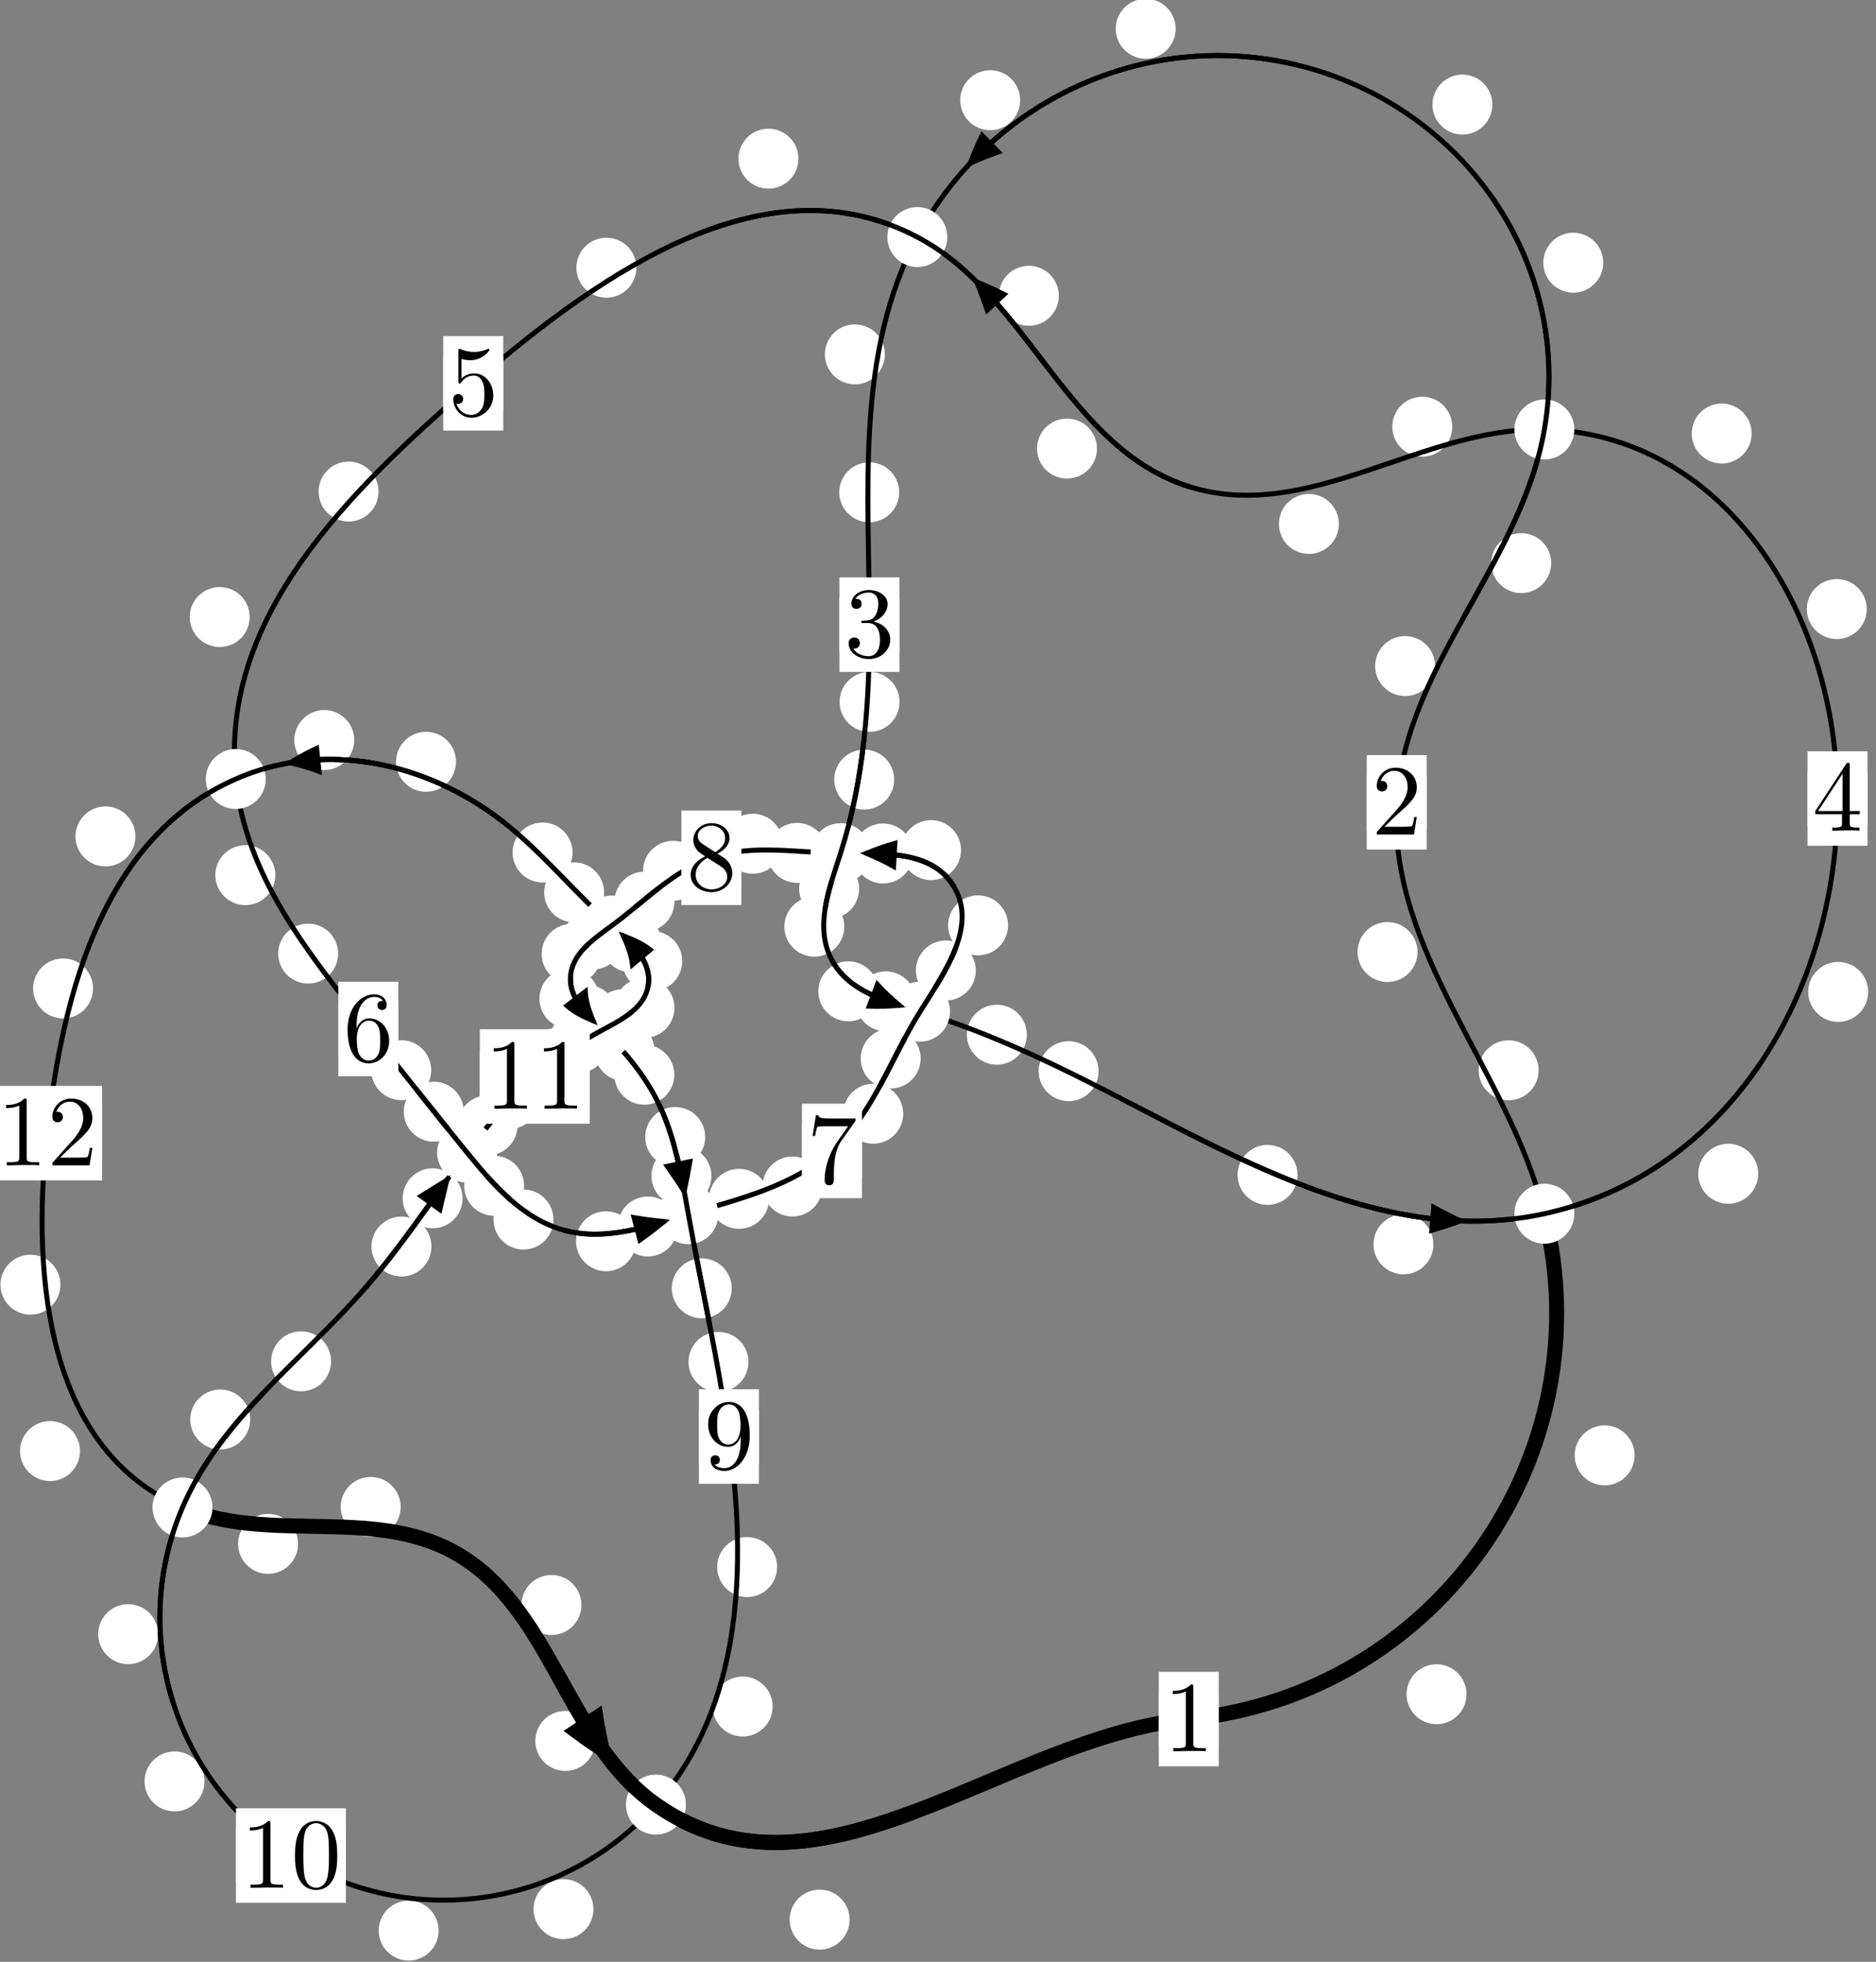 <?xml version="1.0"?>
<!-- Created by MetaPost 1.999 on 2021.07.05:2355 -->
<svg version="1.1" xmlns="http://www.w3.org/2000/svg" xmlns:xlink="http://www.w3.org/1999/xlink" width="187.068" height="195.577" viewBox="0 0 187.068 195.577">
<rect x="0" y="0" width="187.068" height="195.577" fill="#808080" stroke="none"/>
<!-- Original BoundingBox: -154.780823 -74.456787 32.286911 121.120346 -->
  <defs>
    <g transform="scale(0.01,0.01)" id="GLYPHcmr10_48">
      <path style="fill-rule: evenodd;" d="M460 -320C460 -400,455 -480,420 -554C374 -650,292 -666,250 -666C190 -666,117 -640,76 -547C44 -478,39 -400,39 -320C39 -245,43 -155,84 -79C127 2,200 22,249 22C303 22,379 1,423 -94C455 -163,460 -241,460 -320M249 -0C210 -0,151 -25,133 -121C122 -181,122 -273,122 -332C122 -396,122 -462,130 -516C149 -635,224 -644,249 -644C282 -644,348 -626,367 -527C377 -471,377 -395,377 -332C377 -257,377 -189,366 -125C351 -30,294 -0,249 -0"></path>
    </g>
    <g transform="scale(0.01,0.01)" id="GLYPHcmr10_49">
      <path style="fill-rule: evenodd;" d="M294 -640C294 -664,294 -666,271 -666C209 -602,121 -602,89 -602L89 -571C109 -571,168 -571,220 -597L220 -79C220 -43,217 -31,127 -31L95 -31L95 -0L257 -0L130 -3L217 -3L257 -3L297 -3L384 -3L419 -0L419 -31L387 -31C297 -31,294 -42,294 -79"></path>
    </g>
    <g transform="scale(0.01,0.01)" id="GLYPHcmr10_50">
      <path style="fill-rule: evenodd;" d="M127 -77L233 -180C389 -318,449 -372,449 -472C449 -586,359 -666,237 -666C124 -666,50 -574,50 -485C50 -429,100 -429,103 -429C120 -429,155 -441,155 -482C155 -508,137 -534,102 -534C94 -534,92 -534,89 -533C112 -598,166 -635,224 -635C315 -635,358 -554,358 -472C358 -392,308 -313,253 -251L61 -37C50 -26,50 -24,50 -0L421 -0L449 -174L424 -174C419 -144,412 -100,402 -85C395 -77,329 -77,307 -77"></path>
    </g>
    <g transform="scale(0.01,0.01)" id="GLYPHcmr10_51">
      <path style="fill-rule: evenodd;" d="M290 -352C372 -379,430 -449,430 -528C430 -610,342 -666,246 -666C145 -666,69 -606,69 -530C69 -497,91 -478,120 -478C151 -478,171 -500,171 -529C171 -579,124 -579,109 -579C140 -628,206 -641,242 -641C283 -641,338 -619,338 -529C338 -517,336 -459,310 -415C280 -367,246 -364,221 -363C213 -362,189 -360,182 -360C174 -359,167 -358,167 -348C167 -337,174 -337,191 -337L235 -337C317 -337,354 -269,354 -171C354 -35,285 -6,241 -6C198 -6,123 -23,88 -82C123 -77,154 -99,154 -137C154 -173,127 -193,98 -193C74 -193,42 -179,42 -135C42 -44,135 22,244 22C366 22,457 -69,457 -171C457 -253,394 -331,290 -352"></path>
    </g>
    <g transform="scale(0.01,0.01)" id="GLYPHcmr10_52">
      <path style="fill-rule: evenodd;" d="M294 -165L294 -78C294 -42,292 -31,218 -31L197 -31L197 -0L332 -0L238 -3L290 -3L332 -3L374 -3L427 -3L468 -0L468 -31L447 -31C373 -31,371 -42,371 -78L371 -165L471 -165L471 -196L371 -196L371 -651C371 -671,371 -677,355 -677C346 -677,343 -677,335 -665L28 -196L28 -165M300 -196L56 -196L300 -569"></path>
    </g>
    <g transform="scale(0.01,0.01)" id="GLYPHcmr10_53">
      <path style="fill-rule: evenodd;" d="M449 -201C449 -320,367 -420,259 -420C211 -420,168 -404,132 -369L132 -564C152 -558,185 -551,217 -551C340 -551,410 -642,410 -655C410 -661,407 -666,400 -666C399 -666,397 -666,392 -663C372 -654,323 -634,256 -634C216 -634,170 -641,123 -662C115 -665,113 -665,111 -665C101 -665,101 -657,101 -641L101 -345C101 -327,101 -319,115 -319C122 -319,124 -322,128 -328C139 -344,176 -398,257 -398C309 -398,334 -352,342 -334C358 -297,360 -258,360 -208C360 -173,360 -113,336 -71C312 -32,275 -6,229 -6C156 -6,99 -59,82 -118C85 -117,88 -116,99 -116C132 -116,149 -141,149 -165C149 -189,132 -214,99 -214C85 -214,50 -207,50 -161C50 -75,119 22,231 22C347 22,449 -74,449 -201"></path>
    </g>
    <g transform="scale(0.01,0.01)" id="GLYPHcmr10_54">
      <path style="fill-rule: evenodd;" d="M132 -328L132 -352C132 -605,256 -641,307 -641C331 -641,373 -635,395 -601C380 -601,340 -601,340 -556C340 -525,364 -510,386 -510C402 -510,432 -519,432 -558C432 -618,388 -666,305 -666C177 -666,42 -537,42 -316C42 -49,158 22,251 22C362 22,457 -72,457 -204C457 -331,368 -427,257 -427C189 -427,152 -376,132 -328M251 -6C188 -6,158 -66,152 -81C134 -128,134 -208,134 -226C134 -304,166 -404,256 -404C272 -404,318 -404,349 -342C367 -305,367 -254,367 -205C367 -157,367 -107,350 -71C320 -11,274 -6,251 -6"></path>
    </g>
    <g transform="scale(0.01,0.01)" id="GLYPHcmr10_55">
      <path style="fill-rule: evenodd;" d="M476 -609C485 -621,485 -623,485 -644L242 -644C120 -644,118 -657,114 -676L89 -676L56 -470L81 -470C84 -486,93 -549,106 -561C113 -567,191 -567,204 -567L411 -567C400 -551,321 -442,299 -409C209 -274,176 -135,176 -33C176 -23,176 22,222 22C268 22,268 -23,268 -33L268 -84C268 -139,271 -194,279 -248C283 -271,297 -357,341 -419"></path>
    </g>
    <g transform="scale(0.01,0.01)" id="GLYPHcmr10_56">
      <path style="fill-rule: evenodd;" d="M163 -457C117 -487,113 -521,113 -538C113 -599,178 -641,249 -641C322 -641,386 -589,386 -517C386 -460,347 -412,287 -377M309 -362C381 -399,430 -451,430 -517C430 -609,341 -666,250 -666C150 -666,69 -592,69 -499C69 -481,71 -436,113 -389C124 -377,161 -352,186 -335C128 -306,42 -250,42 -151C42 -45,144 22,249 22C362 22,457 -61,457 -168C457 -204,446 -249,408 -291C389 -312,373 -322,309 -362M209 -320L332 -242C360 -223,407 -193,407 -132C407 -58,332 -6,250 -6C164 -6,92 -68,92 -151C92 -209,124 -273,209 -320"></path>
    </g>
    <g transform="scale(0.01,0.01)" id="GLYPHcmr10_57">
      <path style="fill-rule: evenodd;" d="M367 -318L367 -286C367 -52,263 -6,205 -6C188 -6,134 -8,107 -42C151 -42,159 -71,159 -88C159 -119,135 -134,113 -134C97 -134,67 -125,67 -86C67 -19,121 22,206 22C335 22,457 -114,457 -329C457 -598,342 -666,253 -666C198 -666,149 -648,106 -603C65 -558,42 -516,42 -441C42 -316,130 -218,242 -218C303 -218,344 -260,367 -318M243 -241C227 -241,181 -241,150 -304C132 -341,132 -391,132 -440C132 -494,132 -541,153 -578C180 -628,218 -641,253 -641C299 -641,332 -607,349 -562C361 -530,365 -467,365 -421C365 -338,331 -241,243 -241"></path>
    </g>
  </defs>
  <path d="M146.233 168.905C146.233 168.112,145.918 167.352,145.358 166.792C144.797 166.231,144.037 165.916,143.245 165.916C142.452 165.916,141.692 166.231,141.131 166.792C140.571 167.352,140.256 168.112,140.256 168.905C140.256 169.698,140.571 170.458,141.131 171.018C141.692 171.579,142.452 171.894,143.245 171.894C144.037 171.894,144.797 171.579,145.358 171.018C145.918 170.458,146.233 169.698,146.233 168.905Z" style="fill: rgb(100%,100%,100%);stroke: none;"></path>
  <path d="M121.528 171.378C121.528 170.586,121.213 169.826,120.653 169.265C120.092 168.705,119.332 168.39,118.539 168.39C117.747 168.39,116.987 168.705,116.426 169.265C115.866 169.826,115.551 170.586,115.551 171.378C115.551 172.171,115.866 172.931,116.426 173.492C116.987 174.052,117.747 174.367,118.539 174.367C119.332 174.367,120.092 174.052,120.653 173.492C121.213 172.931,121.528 172.171,121.528 171.378Z" style="fill: rgb(100%,100%,100%);stroke: none;"></path>
  <path d="M153.423 106.699C153.423 105.906,153.108 105.146,152.547 104.586C151.987 104.025,151.227 103.71,150.434 103.71C149.641 103.71,148.881 104.025,148.321 104.586C147.76 105.146,147.445 105.906,147.445 106.699C147.445 107.492,147.76 108.252,148.321 108.812C148.881 109.373,149.641 109.688,150.434 109.688C151.227 109.688,151.987 109.373,152.547 108.812C153.108 108.252,153.423 107.492,153.423 106.699Z" style="fill: rgb(100%,100%,100%);stroke: none;"></path>
  <path d="M162.996 145.091C162.996 144.298,162.681 143.538,162.12 142.978C161.56 142.417,160.8 142.102,160.007 142.102C159.214 142.102,158.454 142.417,157.894 142.978C157.333 143.538,157.018 144.298,157.018 145.091C157.018 145.884,157.333 146.644,157.894 147.204C158.454 147.765,159.214 148.08,160.007 148.08C160.8 148.08,161.56 147.765,162.12 147.204C162.681 146.644,162.996 145.884,162.996 145.091Z" style="fill: rgb(100%,100%,100%);stroke: none;"></path>
  <path d="M143.101 66.402C143.101 65.609,142.786 64.849,142.225 64.289C141.665 63.728,140.905 63.413,140.112 63.413C139.319 63.413,138.559 63.728,137.999 64.289C137.438 64.849,137.123 65.609,137.123 66.402C137.123 67.195,137.438 67.955,137.999 68.515C138.559 69.076,139.319 69.391,140.112 69.391C140.905 69.391,141.665 69.076,142.225 68.515C142.786 67.955,143.101 67.195,143.101 66.402Z" style="fill: rgb(100%,100%,100%);stroke: none;"></path>
  <path d="M141.346 94.911C141.346 94.119,141.031 93.359,140.471 92.798C139.91 92.238,139.15 91.923,138.357 91.923C137.565 91.923,136.805 92.238,136.244 92.798C135.684 93.359,135.369 94.119,135.369 94.911C135.369 95.704,135.684 96.464,136.244 97.025C136.805 97.585,137.565 97.9,138.357 97.9C139.15 97.9,139.91 97.585,140.471 97.025C141.031 96.464,141.346 95.704,141.346 94.911Z" style="fill: rgb(100%,100%,100%);stroke: none;"></path>
  <path d="M159.869 26.189C159.869 25.396,159.554 24.636,158.994 24.076C158.433 23.515,157.673 23.2,156.88 23.2C156.088 23.2,155.328 23.515,154.767 24.076C154.207 24.636,153.892 25.396,153.892 26.189C153.892 26.982,154.207 27.742,154.767 28.302C155.328 28.863,156.088 29.178,156.88 29.178C157.673 29.178,158.433 28.863,158.994 28.302C159.554 27.742,159.869 26.982,159.869 26.189Z" style="fill: rgb(100%,100%,100%);stroke: none;"></path>
  <path d="M154.681 56.141C154.681 55.348,154.366 54.588,153.805 54.027C153.245 53.467,152.485 53.152,151.692 53.152C150.899 53.152,150.139 53.467,149.579 54.027C149.018 54.588,148.703 55.348,148.703 56.141C148.703 56.933,149.018 57.693,149.579 58.254C150.139 58.814,150.899 59.129,151.692 59.129C152.485 59.129,153.245 58.814,153.805 58.254C154.366 57.693,154.681 56.933,154.681 56.141Z" style="fill: rgb(100%,100%,100%);stroke: none;"></path>
  <path d="M117.234 2.868C117.234 2.076,116.919 1.316,116.359 0.755C115.798 0.195,115.038 -0.12,114.246 -0.12C113.453 -0.12,112.693 0.195,112.132 0.755C111.572 1.316,111.257 2.076,111.257 2.868C111.257 3.661,111.572 4.421,112.132 4.982C112.693 5.542,113.453 5.857,114.246 5.857C115.038 5.857,115.798 5.542,116.359 4.982C116.919 4.421,117.234 3.661,117.234 2.868Z" style="fill: rgb(100%,100%,100%);stroke: none;"></path>
  <path d="M148.815 10.427C148.815 9.634,148.5 8.874,147.94 8.314C147.379 7.753,146.619 7.438,145.827 7.438C145.034 7.438,144.274 7.753,143.713 8.314C143.153 8.874,142.838 9.634,142.838 10.427C142.838 11.22,143.153 11.98,143.713 12.54C144.274 13.101,145.034 13.416,145.827 13.416C146.619 13.416,147.379 13.101,147.94 12.54C148.5 11.98,148.815 11.22,148.815 10.427Z" style="fill: rgb(100%,100%,100%);stroke: none;"></path>
  <path d="M88.233 35.328C88.233 34.536,87.918 33.775,87.357 33.215C86.797 32.655,86.037 32.34,85.244 32.34C84.451 32.34,83.691 32.655,83.131 33.215C82.57 33.775,82.255 34.536,82.255 35.328C82.255 36.121,82.57 36.881,83.131 37.442C83.691 38.002,84.451 38.317,85.244 38.317C86.037 38.317,86.797 38.002,87.357 37.442C87.918 36.881,88.233 36.121,88.233 35.328Z" style="fill: rgb(100%,100%,100%);stroke: none;"></path>
  <path d="M101.728 9.988C101.728 9.196,101.413 8.436,100.853 7.875C100.292 7.315,99.532 7,98.739 7C97.947 7,97.186 7.315,96.626 7.875C96.066 8.436,95.751 9.196,95.751 9.988C95.751 10.781,96.066 11.541,96.626 12.102C97.186 12.662,97.947 12.977,98.739 12.977C99.532 12.977,100.292 12.662,100.853 12.102C101.413 11.541,101.728 10.781,101.728 9.988Z" style="fill: rgb(100%,100%,100%);stroke: none;"></path>
  <path d="M89.697 69.974C89.697 69.181,89.382 68.421,88.821 67.86C88.261 67.3,87.501 66.985,86.708 66.985C85.915 66.985,85.155 67.3,84.595 67.86C84.034 68.421,83.719 69.181,83.719 69.974C83.719 70.766,84.034 71.527,84.595 72.087C85.155 72.647,85.915 72.962,86.708 72.962C87.501 72.962,88.261 72.647,88.821 72.087C89.382 71.527,89.697 70.766,89.697 69.974Z" style="fill: rgb(100%,100%,100%);stroke: none;"></path>
  <path d="M89.664 49.077C89.664 48.284,89.349 47.524,88.789 46.964C88.228 46.403,87.468 46.088,86.675 46.088C85.883 46.088,85.123 46.403,84.562 46.964C84.002 47.524,83.687 48.284,83.687 49.077C83.687 49.87,84.002 50.63,84.562 51.19C85.123 51.751,85.883 52.066,86.675 52.066C87.468 52.066,88.228 51.751,88.789 51.19C89.349 50.63,89.664 49.87,89.664 49.077Z" style="fill: rgb(100%,100%,100%);stroke: none;"></path>
  <path d="M85.668 88.605C85.668 87.813,85.353 87.052,84.792 86.492C84.232 85.931,83.472 85.617,82.679 85.617C81.886 85.617,81.126 85.931,80.566 86.492C80.005 87.052,79.69 87.813,79.69 88.605C79.69 89.398,80.005 90.158,80.566 90.719C81.126 91.279,81.886 91.594,82.679 91.594C83.472 91.594,84.232 91.279,84.792 90.719C85.353 90.158,85.668 89.398,85.668 88.605Z" style="fill: rgb(100%,100%,100%);stroke: none;"></path>
  <path d="M89.164 77.72C89.164 76.928,88.849 76.168,88.289 75.607C87.728 75.047,86.968 74.732,86.176 74.732C85.383 74.732,84.623 75.047,84.062 75.607C83.502 76.168,83.187 76.928,83.187 77.72C83.187 78.513,83.502 79.273,84.062 79.834C84.623 80.394,85.383 80.709,86.176 80.709C86.968 80.709,87.728 80.394,88.289 79.834C88.849 79.273,89.164 78.513,89.164 77.72Z" style="fill: rgb(100%,100%,100%);stroke: none;"></path>
  <path d="M87.577 98.828C87.577 98.035,87.262 97.275,86.702 96.714C86.141 96.154,85.381 95.839,84.589 95.839C83.796 95.839,83.036 96.154,82.475 96.714C81.915 97.275,81.6 98.035,81.6 98.828C81.6 99.62,81.915 100.381,82.475 100.941C83.036 101.501,83.796 101.816,84.589 101.816C85.381 101.816,86.141 101.501,86.702 100.941C87.262 100.381,87.577 99.62,87.577 98.828Z" style="fill: rgb(100%,100%,100%);stroke: none;"></path>
  <path d="M84.189 92.386C84.189 91.593,83.875 90.833,83.314 90.272C82.754 89.712,81.993 89.397,81.201 89.397C80.408 89.397,79.648 89.712,79.087 90.272C78.527 90.833,78.212 91.593,78.212 92.386C78.212 93.178,78.527 93.938,79.087 94.499C79.648 95.059,80.408 95.374,81.201 95.374C81.993 95.374,82.754 95.059,83.314 94.499C83.875 93.938,84.189 93.178,84.189 92.386Z" style="fill: rgb(100%,100%,100%);stroke: none;"></path>
  <path d="M102.392 103.155C102.392 102.363,102.077 101.602,101.516 101.042C100.956 100.481,100.196 100.166,99.403 100.166C98.61 100.166,97.85 100.481,97.29 101.042C96.729 101.602,96.414 102.363,96.414 103.155C96.414 103.948,96.729 104.708,97.29 105.269C97.85 105.829,98.61 106.144,99.403 106.144C100.196 106.144,100.956 105.829,101.516 105.269C102.077 104.708,102.392 103.948,102.392 103.155Z" style="fill: rgb(100%,100%,100%);stroke: none;"></path>
  <path d="M91.312 99.827C91.312 99.035,90.997 98.275,90.436 97.714C89.876 97.154,89.116 96.839,88.323 96.839C87.53 96.839,86.77 97.154,86.21 97.714C85.649 98.275,85.334 99.035,85.334 99.827C85.334 100.62,85.649 101.38,86.21 101.941C86.77 102.501,87.53 102.816,88.323 102.816C89.116 102.816,89.876 102.501,90.436 101.941C90.997 101.38,91.312 100.62,91.312 99.827Z" style="fill: rgb(100%,100%,100%);stroke: none;"></path>
  <path d="M129.386 117.127C129.386 116.335,129.071 115.575,128.511 115.014C127.95 114.454,127.19 114.139,126.397 114.139C125.605 114.139,124.845 114.454,124.284 115.014C123.724 115.575,123.409 116.335,123.409 117.127C123.409 117.92,123.724 118.68,124.284 119.241C124.845 119.801,125.605 120.116,126.397 120.116C127.19 120.116,127.95 119.801,128.511 119.241C129.071 118.68,129.386 117.92,129.386 117.127Z" style="fill: rgb(100%,100%,100%);stroke: none;"></path>
  <path d="M109.548 106.788C109.548 105.995,109.233 105.235,108.673 104.675C108.112 104.114,107.352 103.799,106.559 103.799C105.767 103.799,105.007 104.114,104.446 104.675C103.886 105.235,103.571 105.995,103.571 106.788C103.571 107.581,103.886 108.341,104.446 108.901C105.007 109.462,105.767 109.777,106.559 109.777C107.352 109.777,108.112 109.462,108.673 108.901C109.233 108.341,109.548 107.581,109.548 106.788Z" style="fill: rgb(100%,100%,100%);stroke: none;"></path>
  <path d="M175.321 117.017C175.321 116.224,175.006 115.464,174.445 114.904C173.885 114.343,173.125 114.028,172.332 114.028C171.539 114.028,170.779 114.343,170.219 114.904C169.658 115.464,169.343 116.224,169.343 117.017C169.343 117.81,169.658 118.57,170.219 119.13C170.779 119.691,171.539 120.006,172.332 120.006C173.125 120.006,173.885 119.691,174.445 119.13C175.006 118.57,175.321 117.81,175.321 117.017Z" style="fill: rgb(100%,100%,100%);stroke: none;"></path>
  <path d="M142.936 124.053C142.936 123.261,142.621 122.5,142.061 121.94C141.5 121.379,140.74 121.065,139.947 121.065C139.155 121.065,138.395 121.379,137.834 121.94C137.274 122.5,136.959 123.261,136.959 124.053C136.959 124.846,137.274 125.606,137.834 126.167C138.395 126.727,139.155 127.042,139.947 127.042C140.74 127.042,141.5 126.727,142.061 126.167C142.621 125.606,142.936 124.846,142.936 124.053Z" style="fill: rgb(100%,100%,100%);stroke: none;"></path>
  <path d="M186.148 60.72C186.148 59.927,185.833 59.167,185.272 58.607C184.712 58.046,183.952 57.731,183.159 57.731C182.366 57.731,181.606 58.046,181.046 58.607C180.485 59.167,180.17 59.927,180.17 60.72C180.17 61.513,180.485 62.273,181.046 62.833C181.606 63.394,182.366 63.709,183.159 63.709C183.952 63.709,184.712 63.394,185.272 62.833C185.833 62.273,186.148 61.513,186.148 60.72Z" style="fill: rgb(100%,100%,100%);stroke: none;"></path>
  <path d="M186.287 98.888C186.287 98.095,185.972 97.335,185.411 96.774C184.851 96.214,184.091 95.899,183.298 95.899C182.505 95.899,181.745 96.214,181.185 96.774C180.624 97.335,180.309 98.095,180.309 98.888C180.309 99.68,180.624 100.441,181.185 101.001C181.745 101.561,182.505 101.876,183.298 101.876C184.091 101.876,184.851 101.561,185.411 101.001C185.972 100.441,186.287 99.68,186.287 98.888Z" style="fill: rgb(100%,100%,100%);stroke: none;"></path>
  <path d="M144.811 42.538C144.811 41.746,144.496 40.986,143.936 40.425C143.375 39.865,142.615 39.55,141.823 39.55C141.03 39.55,140.27 39.865,139.709 40.425C139.149 40.986,138.834 41.746,138.834 42.538C138.834 43.331,139.149 44.091,139.709 44.652C140.27 45.212,141.03 45.527,141.823 45.527C142.615 45.527,143.375 45.212,143.936 44.652C144.496 44.091,144.811 43.331,144.811 42.538Z" style="fill: rgb(100%,100%,100%);stroke: none;"></path>
  <path d="M174.669 43.221C174.669 42.429,174.354 41.668,173.793 41.108C173.233 40.548,172.473 40.233,171.68 40.233C170.887 40.233,170.127 40.548,169.566 41.108C169.006 41.668,168.691 42.429,168.691 43.221C168.691 44.014,169.006 44.774,169.566 45.335C170.127 45.895,170.887 46.21,171.68 46.21C172.473 46.21,173.233 45.895,173.793 45.335C174.354 44.774,174.669 44.014,174.669 43.221Z" style="fill: rgb(100%,100%,100%);stroke: none;"></path>
  <path d="M109.386 44.721C109.386 43.928,109.071 43.168,108.511 42.608C107.95 42.047,107.19 41.732,106.398 41.732C105.605 41.732,104.845 42.047,104.284 42.608C103.724 43.168,103.409 43.928,103.409 44.721C103.409 45.514,103.724 46.274,104.284 46.834C104.845 47.395,105.605 47.71,106.398 47.71C107.19 47.71,107.95 47.395,108.511 46.834C109.071 46.274,109.386 45.514,109.386 44.721Z" style="fill: rgb(100%,100%,100%);stroke: none;"></path>
  <path d="M133.507 52.234C133.507 51.441,133.192 50.681,132.632 50.12C132.071 49.56,131.311 49.245,130.518 49.245C129.726 49.245,128.966 49.56,128.405 50.12C127.845 50.681,127.53 51.441,127.53 52.234C127.53 53.026,127.845 53.787,128.405 54.347C128.966 54.908,129.726 55.222,130.518 55.222C131.311 55.222,132.071 54.908,132.632 54.347C133.192 53.787,133.507 53.026,133.507 52.234Z" style="fill: rgb(100%,100%,100%);stroke: none;"></path>
  <path d="M79.615 15.816C79.615 15.024,79.3 14.264,78.74 13.703C78.179 13.143,77.419 12.828,76.627 12.828C75.834 12.828,75.074 13.143,74.513 13.703C73.953 14.264,73.638 15.024,73.638 15.816C73.638 16.609,73.953 17.369,74.513 17.93C75.074 18.49,75.834 18.805,76.627 18.805C77.419 18.805,78.179 18.49,78.74 17.93C79.3 17.369,79.615 16.609,79.615 15.816Z" style="fill: rgb(100%,100%,100%);stroke: none;"></path>
  <path d="M105.582 29.489C105.582 28.696,105.267 27.936,104.706 27.376C104.146 26.815,103.386 26.5,102.593 26.5C101.8 26.5,101.04 26.815,100.48 27.376C99.919 27.936,99.604 28.696,99.604 29.489C99.604 30.282,99.919 31.042,100.48 31.602C101.04 32.163,101.8 32.478,102.593 32.478C103.386 32.478,104.146 32.163,104.706 31.602C105.267 31.042,105.582 30.282,105.582 29.489Z" style="fill: rgb(100%,100%,100%);stroke: none;"></path>
  <path d="M37.748 49.006C37.748 48.213,37.433 47.453,36.872 46.893C36.312 46.332,35.552 46.017,34.759 46.017C33.966 46.017,33.206 46.332,32.646 46.893C32.085 47.453,31.77 48.213,31.77 49.006C31.77 49.799,32.085 50.559,32.646 51.119C33.206 51.68,33.966 51.995,34.759 51.995C35.552 51.995,36.312 51.68,36.872 51.119C37.433 50.559,37.748 49.799,37.748 49.006Z" style="fill: rgb(100%,100%,100%);stroke: none;"></path>
  <path d="M63.457 26.69C63.457 25.898,63.142 25.137,62.581 24.577C62.021 24.017,61.26 23.702,60.468 23.702C59.675 23.702,58.915 24.017,58.354 24.577C57.794 25.137,57.479 25.898,57.479 26.69C57.479 27.483,57.794 28.243,58.354 28.804C58.915 29.364,59.675 29.679,60.468 29.679C61.26 29.679,62.021 29.364,62.581 28.804C63.142 28.243,63.457 27.483,63.457 26.69Z" style="fill: rgb(100%,100%,100%);stroke: none;"></path>
  <path d="M27.452 87.249C27.452 86.456,27.137 85.696,26.576 85.135C26.016 84.575,25.256 84.26,24.463 84.26C23.67 84.26,22.91 84.575,22.35 85.135C21.789 85.696,21.474 86.456,21.474 87.249C21.474 88.041,21.789 88.802,22.35 89.362C22.91 89.922,23.67 90.237,24.463 90.237C25.256 90.237,26.016 89.922,26.576 89.362C27.137 88.802,27.452 88.041,27.452 87.249Z" style="fill: rgb(100%,100%,100%);stroke: none;"></path>
  <path d="M24.894 61.514C24.894 60.722,24.58 59.962,24.019 59.401C23.459 58.841,22.698 58.526,21.906 58.526C21.113 58.526,20.353 58.841,19.792 59.401C19.232 59.962,18.917 60.722,18.917 61.514C18.917 62.307,19.232 63.067,19.792 63.628C20.353 64.188,21.113 64.503,21.906 64.503C22.698 64.503,23.459 64.188,24.019 63.628C24.58 63.067,24.894 62.307,24.894 61.514Z" style="fill: rgb(100%,100%,100%);stroke: none;"></path>
  <path d="M42.999 106.69C42.999 105.897,42.684 105.137,42.123 104.577C41.563 104.016,40.803 103.701,40.01 103.701C39.217 103.701,38.457 104.016,37.897 104.577C37.336 105.137,37.021 105.897,37.021 106.69C37.021 107.483,37.336 108.243,37.897 108.803C38.457 109.364,39.217 109.679,40.01 109.679C40.803 109.679,41.563 109.364,42.123 108.803C42.684 108.243,42.999 107.483,42.999 106.69Z" style="fill: rgb(100%,100%,100%);stroke: none;"></path>
  <path d="M33.718 95.069C33.718 94.277,33.403 93.517,32.843 92.956C32.282 92.396,31.522 92.081,30.73 92.081C29.937 92.081,29.177 92.396,28.616 92.956C28.056 93.517,27.741 94.277,27.741 95.069C27.741 95.862,28.056 96.622,28.616 97.183C29.177 97.743,29.937 98.058,30.73 98.058C31.522 98.058,32.282 97.743,32.843 97.183C33.403 96.622,33.718 95.862,33.718 95.069Z" style="fill: rgb(100%,100%,100%);stroke: none;"></path>
  <path d="M52.261 118.214C52.261 117.422,51.946 116.661,51.386 116.101C50.825 115.54,50.065 115.225,49.273 115.225C48.48 115.225,47.72 115.54,47.159 116.101C46.599 116.661,46.284 117.422,46.284 118.214C46.284 119.007,46.599 119.767,47.159 120.328C47.72 120.888,48.48 121.203,49.273 121.203C50.065 121.203,50.825 120.888,51.386 120.328C51.946 119.767,52.261 119.007,52.261 118.214Z" style="fill: rgb(100%,100%,100%);stroke: none;"></path>
  <path d="M46.243 110.829C46.243 110.036,45.928 109.276,45.367 108.715C44.807 108.155,44.047 107.84,43.254 107.84C42.461 107.84,41.701 108.155,41.141 108.715C40.58 109.276,40.265 110.036,40.265 110.829C40.265 111.621,40.58 112.381,41.141 112.942C41.701 113.502,42.461 113.817,43.254 113.817C44.047 113.817,44.807 113.502,45.367 112.942C45.928 112.381,46.243 111.621,46.243 110.829Z" style="fill: rgb(100%,100%,100%);stroke: none;"></path>
  <path d="M63.419 123.745C63.419 122.953,63.104 122.192,62.544 121.632C61.983 121.071,61.223 120.757,60.43 120.757C59.638 120.757,58.877 121.071,58.317 121.632C57.756 122.192,57.441 122.953,57.441 123.745C57.441 124.538,57.756 125.298,58.317 125.859C58.877 126.419,59.638 126.734,60.43 126.734C61.223 126.734,61.983 126.419,62.544 125.859C63.104 125.298,63.419 124.538,63.419 123.745Z" style="fill: rgb(100%,100%,100%);stroke: none;"></path>
  <path d="M55.188 121.581C55.188 120.788,54.873 120.028,54.313 119.468C53.752 118.907,52.992 118.592,52.2 118.592C51.407 118.592,50.647 118.907,50.086 119.468C49.526 120.028,49.211 120.788,49.211 121.581C49.211 122.374,49.526 123.134,50.086 123.695C50.647 124.255,51.407 124.57,52.2 124.57C52.992 124.57,53.752 124.255,54.313 123.695C54.873 123.134,55.188 122.374,55.188 121.581Z" style="fill: rgb(100%,100%,100%);stroke: none;"></path>
  <path d="M76.685 119.517C76.685 118.725,76.37 117.964,75.81 117.404C75.249 116.843,74.489 116.529,73.697 116.529C72.904 116.529,72.144 116.843,71.583 117.404C71.023 117.964,70.708 118.725,70.708 119.517C70.708 120.31,71.023 121.07,71.583 121.631C72.144 122.191,72.904 122.506,73.697 122.506C74.489 122.506,75.249 122.191,75.81 121.631C76.37 121.07,76.685 120.31,76.685 119.517Z" style="fill: rgb(100%,100%,100%);stroke: none;"></path>
  <path d="M67.586 122.274C67.586 121.482,67.271 120.722,66.711 120.161C66.15 119.601,65.39 119.286,64.597 119.286C63.805 119.286,63.045 119.601,62.484 120.161C61.924 120.722,61.609 121.482,61.609 122.274C61.609 123.067,61.924 123.827,62.484 124.388C63.045 124.948,63.805 125.263,64.597 125.263C65.39 125.263,66.15 124.948,66.711 124.388C67.271 123.827,67.586 123.067,67.586 122.274Z" style="fill: rgb(100%,100%,100%);stroke: none;"></path>
  <path d="M90.064 111.03C90.064 110.237,89.749 109.477,89.188 108.917C88.628 108.356,87.868 108.041,87.075 108.041C86.282 108.041,85.522 108.356,84.962 108.917C84.401 109.477,84.086 110.237,84.086 111.03C84.086 111.823,84.401 112.583,84.962 113.143C85.522 113.704,86.282 114.019,87.075 114.019C87.868 114.019,88.628 113.704,89.188 113.143C89.749 112.583,90.064 111.823,90.064 111.03Z" style="fill: rgb(100%,100%,100%);stroke: none;"></path>
  <path d="M82.01 118.289C82.01 117.496,81.695 116.736,81.135 116.175C80.575 115.615,79.814 115.3,79.022 115.3C78.229 115.3,77.469 115.615,76.908 116.175C76.348 116.736,76.033 117.496,76.033 118.289C76.033 119.081,76.348 119.841,76.908 120.402C77.469 120.962,78.229 121.277,79.022 121.277C79.814 121.277,80.575 120.962,81.135 120.402C81.695 119.841,82.01 119.081,82.01 118.289Z" style="fill: rgb(100%,100%,100%);stroke: none;"></path>
  <path d="M97.305 96.754C97.305 95.961,96.99 95.201,96.429 94.64C95.869 94.08,95.108 93.765,94.316 93.765C93.523 93.765,92.763 94.08,92.202 94.64C91.642 95.201,91.327 95.961,91.327 96.754C91.327 97.546,91.642 98.307,92.202 98.867C92.763 99.428,93.523 99.742,94.316 99.742C95.108 99.742,95.869 99.428,96.429 98.867C96.99 98.307,97.305 97.546,97.305 96.754Z" style="fill: rgb(100%,100%,100%);stroke: none;"></path>
  <path d="M91.804 105.528C91.804 104.736,91.489 103.975,90.929 103.415C90.368 102.855,89.608 102.54,88.815 102.54C88.023 102.54,87.262 102.855,86.702 103.415C86.141 103.975,85.827 104.736,85.827 105.528C85.827 106.321,86.141 107.081,86.702 107.642C87.262 108.202,88.023 108.517,88.815 108.517C89.608 108.517,90.368 108.202,90.929 107.642C91.489 107.081,91.804 106.321,91.804 105.528Z" style="fill: rgb(100%,100%,100%);stroke: none;"></path>
  <path d="M95.83 84.749C95.83 83.956,95.515 83.196,94.955 82.635C94.394 82.075,93.634 81.76,92.842 81.76C92.049 81.76,91.289 82.075,90.728 82.635C90.168 83.196,89.853 83.956,89.853 84.749C89.853 85.542,90.168 86.302,90.728 86.862C91.289 87.423,92.049 87.738,92.842 87.738C93.634 87.738,94.394 87.423,94.955 86.862C95.515 86.302,95.83 85.542,95.83 84.749Z" style="fill: rgb(100%,100%,100%);stroke: none;"></path>
  <path d="M100.518 92.25C100.518 91.458,100.203 90.698,99.643 90.137C99.082 89.577,98.322 89.262,97.53 89.262C96.737 89.262,95.977 89.577,95.416 90.137C94.856 90.698,94.541 91.458,94.541 92.25C94.541 93.043,94.856 93.803,95.416 94.364C95.977 94.924,96.737 95.239,97.53 95.239C98.322 95.239,99.082 94.924,99.643 94.364C100.203 93.803,100.518 93.043,100.518 92.25Z" style="fill: rgb(100%,100%,100%);stroke: none;"></path>
  <path d="M82.475 85.028C82.475 84.235,82.16 83.475,81.599 82.915C81.039 82.354,80.279 82.039,79.486 82.039C78.693 82.039,77.933 82.354,77.373 82.915C76.812 83.475,76.497 84.235,76.497 85.028C76.497 85.821,76.812 86.581,77.373 87.141C77.933 87.702,78.693 88.017,79.486 88.017C80.279 88.017,81.039 87.702,81.599 87.141C82.16 86.581,82.475 85.821,82.475 85.028Z" style="fill: rgb(100%,100%,100%);stroke: none;"></path>
  <path d="M91.047 85.088C91.047 84.295,90.732 83.535,90.172 82.975C89.611 82.414,88.851 82.099,88.059 82.099C87.266 82.099,86.506 82.414,85.945 82.975C85.385 83.535,85.07 84.295,85.07 85.088C85.07 85.881,85.385 86.641,85.945 87.201C86.506 87.762,87.266 88.077,88.059 88.077C88.851 88.077,89.611 87.762,90.172 87.201C90.732 86.641,91.047 85.881,91.047 85.088Z" style="fill: rgb(100%,100%,100%);stroke: none;"></path>
  <path d="M70.098 86.815C70.098 86.022,69.783 85.262,69.223 84.702C68.662 84.141,67.902 83.826,67.109 83.826C66.317 83.826,65.557 84.141,64.996 84.702C64.436 85.262,64.121 86.022,64.121 86.815C64.121 87.608,64.436 88.368,64.996 88.928C65.557 89.489,66.317 89.804,67.109 89.804C67.902 89.804,68.662 89.489,69.223 88.928C69.783 88.368,70.098 87.608,70.098 86.815Z" style="fill: rgb(100%,100%,100%);stroke: none;"></path>
  <path d="M78.05 84.114C78.05 83.321,77.735 82.561,77.174 82.001C76.614 81.44,75.854 81.125,75.061 81.125C74.268 81.125,73.508 81.44,72.948 82.001C72.387 82.561,72.072 83.321,72.072 84.114C72.072 84.907,72.387 85.667,72.948 86.227C73.508 86.788,74.268 87.103,75.061 87.103C75.854 87.103,76.614 86.788,77.174 86.227C77.735 85.667,78.05 84.907,78.05 84.114Z" style="fill: rgb(100%,100%,100%);stroke: none;"></path>
  <path d="M62.125 93.656C62.125 92.863,61.81 92.103,61.25 91.542C60.689 90.982,59.929 90.667,59.136 90.667C58.344 90.667,57.584 90.982,57.023 91.542C56.463 92.103,56.148 92.863,56.148 93.656C56.148 94.448,56.463 95.208,57.023 95.769C57.584 96.329,58.344 96.644,59.136 96.644C59.929 96.644,60.689 96.329,61.25 95.769C61.81 95.208,62.125 94.448,62.125 93.656Z" style="fill: rgb(100%,100%,100%);stroke: none;"></path>
  <path d="M67.256 89.881C67.256 89.089,66.941 88.329,66.381 87.768C65.82 87.208,65.06 86.893,64.268 86.893C63.475 86.893,62.715 87.208,62.154 87.768C61.594 88.329,61.279 89.089,61.279 89.881C61.279 90.674,61.594 91.434,62.154 91.995C62.715 92.555,63.475 92.87,64.268 92.87C65.06 92.87,65.82 92.555,66.381 91.995C66.941 91.434,67.256 90.674,67.256 89.881Z" style="fill: rgb(100%,100%,100%);stroke: none;"></path>
  <path d="M59.768 99.568C59.768 98.775,59.453 98.015,58.892 97.454C58.332 96.894,57.572 96.579,56.779 96.579C55.986 96.579,55.226 96.894,54.666 97.454C54.105 98.015,53.79 98.775,53.79 99.568C53.79 100.36,54.105 101.121,54.666 101.681C55.226 102.242,55.986 102.556,56.779 102.556C57.572 102.556,58.332 102.242,58.892 101.681C59.453 101.121,59.768 100.36,59.768 99.568Z" style="fill: rgb(100%,100%,100%);stroke: none;"></path>
  <path d="M59.989 95.095C59.989 94.302,59.674 93.542,59.114 92.981C58.553 92.421,57.793 92.106,57 92.106C56.208 92.106,55.448 92.421,54.887 92.981C54.327 93.542,54.012 94.302,54.012 95.095C54.012 95.887,54.327 96.648,54.887 97.208C55.448 97.769,56.208 98.084,57 98.084C57.793 98.084,58.553 97.769,59.114 97.208C59.674 96.648,59.989 95.887,59.989 95.095Z" style="fill: rgb(100%,100%,100%);stroke: none;"></path>
  <path d="M65.269 104.786C65.269 103.994,64.954 103.233,64.393 102.673C63.833 102.112,63.073 101.798,62.28 101.798C61.487 101.798,60.727 102.112,60.167 102.673C59.606 103.233,59.291 103.994,59.291 104.786C59.291 105.579,59.606 106.339,60.167 106.9C60.727 107.46,61.487 107.775,62.28 107.775C63.073 107.775,63.833 107.46,64.393 106.9C64.954 106.339,65.269 105.579,65.269 104.786Z" style="fill: rgb(100%,100%,100%);stroke: none;"></path>
  <path d="M61.503 101.175C61.503 100.383,61.189 99.622,60.628 99.062C60.068 98.501,59.307 98.187,58.515 98.187C57.722 98.187,56.962 98.501,56.401 99.062C55.841 99.622,55.526 100.383,55.526 101.175C55.526 101.968,55.841 102.728,56.401 103.289C56.962 103.849,57.722 104.164,58.515 104.164C59.307 104.164,60.068 103.849,60.628 103.289C61.189 102.728,61.503 101.968,61.503 101.175Z" style="fill: rgb(100%,100%,100%);stroke: none;"></path>
  <path d="M70.319 113.354C70.319 112.561,70.004 111.801,69.443 111.241C68.883 110.68,68.123 110.365,67.33 110.365C66.537 110.365,65.777 110.68,65.217 111.241C64.656 111.801,64.341 112.561,64.341 113.354C64.341 114.147,64.656 114.907,65.217 115.467C65.777 116.028,66.537 116.343,67.33 116.343C68.123 116.343,68.883 116.028,69.443 115.467C70.004 114.907,70.319 114.147,70.319 113.354Z" style="fill: rgb(100%,100%,100%);stroke: none;"></path>
  <path d="M67.241 107.142C67.241 106.349,66.926 105.589,66.365 105.029C65.805 104.468,65.045 104.153,64.252 104.153C63.459 104.153,62.699 104.468,62.139 105.029C61.578 105.589,61.263 106.349,61.263 107.142C61.263 107.935,61.578 108.695,62.139 109.255C62.699 109.816,63.459 110.131,64.252 110.131C65.045 110.131,65.805 109.816,66.365 109.255C66.926 108.695,67.241 107.935,67.241 107.142Z" style="fill: rgb(100%,100%,100%);stroke: none;"></path>
  <path d="M72.967 128.44C72.967 127.647,72.652 126.887,72.092 126.326C71.531 125.766,70.771 125.451,69.978 125.451C69.186 125.451,68.426 125.766,67.865 126.326C67.305 126.887,66.99 127.647,66.99 128.44C66.99 129.232,67.305 129.993,67.865 130.553C68.426 131.114,69.186 131.428,69.978 131.428C70.771 131.428,71.531 131.114,72.092 130.553C72.652 129.993,72.967 129.232,72.967 128.44Z" style="fill: rgb(100%,100%,100%);stroke: none;"></path>
  <path d="M70.938 117.232C70.938 116.439,70.623 115.679,70.062 115.119C69.502 114.558,68.742 114.243,67.949 114.243C67.156 114.243,66.396 114.558,65.836 115.119C65.275 115.679,64.96 116.439,64.96 117.232C64.96 118.025,65.275 118.785,65.836 119.345C66.396 119.906,67.156 120.221,67.949 120.221C68.742 120.221,69.502 119.906,70.062 119.345C70.623 118.785,70.938 118.025,70.938 117.232Z" style="fill: rgb(100%,100%,100%);stroke: none;"></path>
  <path d="M77.49 156.226C77.49 155.433,77.175 154.673,76.615 154.112C76.054 153.552,75.294 153.237,74.501 153.237C73.709 153.237,72.948 153.552,72.388 154.112C71.827 154.673,71.512 155.433,71.512 156.226C71.512 157.018,71.827 157.779,72.388 158.339C72.948 158.9,73.709 159.215,74.501 159.215C75.294 159.215,76.054 158.9,76.615 158.339C77.175 157.779,77.49 157.018,77.49 156.226Z" style="fill: rgb(100%,100%,100%);stroke: none;"></path>
  <path d="M74.633 135.772C74.633 134.98,74.318 134.219,73.757 133.659C73.197 133.099,72.437 132.784,71.644 132.784C70.851 132.784,70.091 133.099,69.531 133.659C68.97 134.219,68.655 134.98,68.655 135.772C68.655 136.565,68.97 137.325,69.531 137.886C70.091 138.446,70.851 138.761,71.644 138.761C72.437 138.761,73.197 138.446,73.757 137.886C74.318 137.325,74.633 136.565,74.633 135.772Z" style="fill: rgb(100%,100%,100%);stroke: none;"></path>
  <path d="M59.176 190.33C59.176 189.537,58.861 188.777,58.301 188.216C57.74 187.656,56.98 187.341,56.188 187.341C55.395 187.341,54.635 187.656,54.074 188.216C53.514 188.777,53.199 189.537,53.199 190.33C53.199 191.122,53.514 191.883,54.074 192.443C54.635 193.003,55.395 193.318,56.188 193.318C56.98 193.318,57.74 193.003,58.301 192.443C58.861 191.883,59.176 191.122,59.176 190.33Z" style="fill: rgb(100%,100%,100%);stroke: none;"></path>
  <path d="M77.047 170.13C77.047 169.337,76.732 168.577,76.172 168.016C75.611 167.456,74.851 167.141,74.058 167.141C73.266 167.141,72.506 167.456,71.945 168.016C71.385 168.577,71.07 169.337,71.07 170.13C71.07 170.922,71.385 171.682,71.945 172.243C72.506 172.803,73.266 173.118,74.058 173.118C74.851 173.118,75.611 172.803,76.172 172.243C76.732 171.682,77.047 170.922,77.047 170.13Z" style="fill: rgb(100%,100%,100%);stroke: none;"></path>
  <path d="M20.391 177.595C20.391 176.803,20.076 176.042,19.515 175.482C18.955 174.921,18.195 174.607,17.402 174.607C16.609 174.607,15.849 174.921,15.289 175.482C14.728 176.042,14.413 176.803,14.413 177.595C14.413 178.388,14.728 179.148,15.289 179.709C15.849 180.269,16.609 180.584,17.402 180.584C18.195 180.584,18.955 180.269,19.515 179.709C20.076 179.148,20.391 178.388,20.391 177.595Z" style="fill: rgb(100%,100%,100%);stroke: none;"></path>
  <path d="M43.74 192.468C43.74 191.675,43.425 190.915,42.864 190.355C42.304 189.794,41.544 189.479,40.751 189.479C39.958 189.479,39.198 189.794,38.638 190.355C38.077 190.915,37.762 191.675,37.762 192.468C37.762 193.261,38.077 194.021,38.638 194.581C39.198 195.142,39.958 195.457,40.751 195.457C41.544 195.457,42.304 195.142,42.864 194.581C43.425 194.021,43.74 193.261,43.74 192.468Z" style="fill: rgb(100%,100%,100%);stroke: none;"></path>
  <path d="M24.947 141.515C24.947 140.723,24.632 139.962,24.072 139.402C23.511 138.841,22.751 138.526,21.959 138.526C21.166 138.526,20.406 138.841,19.845 139.402C19.285 139.962,18.97 140.723,18.97 141.515C18.97 142.308,19.285 143.068,19.845 143.629C20.406 144.189,21.166 144.504,21.959 144.504C22.751 144.504,23.511 144.189,24.072 143.629C24.632 143.068,24.947 142.308,24.947 141.515Z" style="fill: rgb(100%,100%,100%);stroke: none;"></path>
  <path d="M15.771 162.915C15.771 162.122,15.456 161.362,14.896 160.801C14.335 160.241,13.575 159.926,12.783 159.926C11.99 159.926,11.23 160.241,10.669 160.801C10.109 161.362,9.794 162.122,9.794 162.915C9.794 163.708,10.109 164.468,10.669 165.028C11.23 165.589,11.99 165.904,12.783 165.904C13.575 165.904,14.335 165.589,14.896 165.028C15.456 164.468,15.771 163.708,15.771 162.915Z" style="fill: rgb(100%,100%,100%);stroke: none;"></path>
  <path d="M43.022 124.273C43.022 123.48,42.707 122.72,42.146 122.159C41.586 121.599,40.826 121.284,40.033 121.284C39.24 121.284,38.48 121.599,37.92 122.159C37.359 122.72,37.044 123.48,37.044 124.273C37.044 125.065,37.359 125.826,37.92 126.386C38.48 126.947,39.24 127.261,40.033 127.261C40.826 127.261,41.586 126.947,42.146 126.386C42.707 125.826,43.022 125.065,43.022 124.273Z" style="fill: rgb(100%,100%,100%);stroke: none;"></path>
  <path d="M33.011 135.715C33.011 134.922,32.696 134.162,32.136 133.602C31.576 133.041,30.815 132.726,30.023 132.726C29.23 132.726,28.47 133.041,27.909 133.602C27.349 134.162,27.034 134.922,27.034 135.715C27.034 136.508,27.349 137.268,27.909 137.828C28.47 138.389,29.23 138.704,30.023 138.704C30.815 138.704,31.576 138.389,32.136 137.828C32.696 137.268,33.011 136.508,33.011 135.715Z" style="fill: rgb(100%,100%,100%);stroke: none;"></path>
  <path d="M51.607 112.194C51.607 111.402,51.292 110.641,50.732 110.081C50.171 109.52,49.411 109.206,48.619 109.206C47.826 109.206,47.066 109.52,46.505 110.081C45.945 110.641,45.63 111.402,45.63 112.194C45.63 112.987,45.945 113.747,46.505 114.308C47.066 114.868,47.826 115.183,48.619 115.183C49.411 115.183,50.171 114.868,50.732 114.308C51.292 113.747,51.607 112.987,51.607 112.194Z" style="fill: rgb(100%,100%,100%);stroke: none;"></path>
  <path d="M46.129 119.462C46.129 118.67,45.814 117.91,45.254 117.349C44.694 116.789,43.933 116.474,43.141 116.474C42.348 116.474,41.588 116.789,41.027 117.349C40.467 117.91,40.152 118.67,40.152 119.462C40.152 120.255,40.467 121.015,41.027 121.576C41.588 122.136,42.348 122.451,43.141 122.451C43.933 122.451,44.694 122.136,45.254 121.576C45.814 121.015,46.129 120.255,46.129 119.462Z" style="fill: rgb(100%,100%,100%);stroke: none;"></path>
  <path d="M58.376 105.508C58.376 104.715,58.061 103.955,57.5 103.394C56.94 102.834,56.18 102.519,55.387 102.519C54.594 102.519,53.834 102.834,53.274 103.394C52.713 103.955,52.398 104.715,52.398 105.508C52.398 106.3,52.713 107.061,53.274 107.621C53.834 108.181,54.594 108.496,55.387 108.496C56.18 108.496,56.94 108.181,57.5 107.621C58.061 107.061,58.376 106.3,58.376 105.508Z" style="fill: rgb(100%,100%,100%);stroke: none;"></path>
  <path d="M53.773 109.565C53.773 108.773,53.459 108.012,52.898 107.452C52.338 106.892,51.577 106.577,50.785 106.577C49.992 106.577,49.232 106.892,48.671 107.452C48.111 108.012,47.796 108.773,47.796 109.565C47.796 110.358,48.111 111.118,48.671 111.679C49.232 112.239,49.992 112.554,50.785 112.554C51.577 112.554,52.338 112.239,52.898 111.679C53.459 111.118,53.773 110.358,53.773 109.565Z" style="fill: rgb(100%,100%,100%);stroke: none;"></path>
  <path d="M65.059 101.617C65.059 100.824,64.744 100.064,64.184 99.503C63.623 98.943,62.863 98.628,62.07 98.628C61.278 98.628,60.518 98.943,59.957 99.503C59.397 100.064,59.082 100.824,59.082 101.617C59.082 102.409,59.397 103.169,59.957 103.73C60.518 104.29,61.278 104.605,62.07 104.605C62.863 104.605,63.623 104.29,64.184 103.73C64.744 103.169,65.059 102.409,65.059 101.617Z" style="fill: rgb(100%,100%,100%);stroke: none;"></path>
  <path d="M60.654 103.969C60.654 103.176,60.339 102.416,59.778 101.855C59.218 101.295,58.458 100.98,57.665 100.98C56.872 100.98,56.112 101.295,55.552 101.855C54.991 102.416,54.676 103.176,54.676 103.969C54.676 104.761,54.991 105.521,55.552 106.082C56.112 106.642,56.872 106.957,57.665 106.957C58.458 106.957,59.218 106.642,59.778 106.082C60.339 105.521,60.654 104.761,60.654 103.969Z" style="fill: rgb(100%,100%,100%);stroke: none;"></path>
  <path d="M68.03 95.819C68.03 95.026,67.715 94.266,67.155 93.706C66.594 93.145,65.834 92.83,65.042 92.83C64.249 92.83,63.489 93.145,62.928 93.706C62.368 94.266,62.053 95.026,62.053 95.819C62.053 96.612,62.368 97.372,62.928 97.932C63.489 98.493,64.249 98.808,65.042 98.808C65.834 98.808,66.594 98.493,67.155 97.932C67.715 97.372,68.03 96.612,68.03 95.819Z" style="fill: rgb(100%,100%,100%);stroke: none;"></path>
  <path d="M67.255 100.475C67.255 99.683,66.94 98.922,66.38 98.362C65.82 97.801,65.059 97.487,64.267 97.487C63.474 97.487,62.714 97.801,62.153 98.362C61.593 98.922,61.278 99.683,61.278 100.475C61.278 101.268,61.593 102.028,62.153 102.589C62.714 103.149,63.474 103.464,64.267 103.464C65.059 103.464,65.82 103.149,66.38 102.589C66.94 102.028,67.255 101.268,67.255 100.475Z" style="fill: rgb(100%,100%,100%);stroke: none;"></path>
  <path d="M60.239 88.966C60.239 88.173,59.924 87.413,59.364 86.853C58.803 86.292,58.043 85.977,57.25 85.977C56.458 85.977,55.698 86.292,55.137 86.853C54.577 87.413,54.262 88.173,54.262 88.966C54.262 89.759,54.577 90.519,55.137 91.079C55.698 91.64,56.458 91.955,57.25 91.955C58.043 91.955,58.803 91.64,59.364 91.079C59.924 90.519,60.239 89.759,60.239 88.966Z" style="fill: rgb(100%,100%,100%);stroke: none;"></path>
  <path d="M65.923 93.944C65.923 93.151,65.608 92.391,65.048 91.831C64.487 91.27,63.727 90.955,62.935 90.955C62.142 90.955,61.382 91.27,60.821 91.831C60.261 92.391,59.946 93.151,59.946 93.944C59.946 94.737,60.261 95.497,60.821 96.057C61.382 96.618,62.142 96.933,62.935 96.933C63.727 96.933,64.487 96.618,65.048 96.057C65.608 95.497,65.923 94.737,65.923 93.944Z" style="fill: rgb(100%,100%,100%);stroke: none;"></path>
  <path d="M45.471 75.945C45.471 75.152,45.156 74.392,44.595 73.831C44.035 73.271,43.275 72.956,42.482 72.956C41.689 72.956,40.929 73.271,40.368 73.831C39.808 74.392,39.493 75.152,39.493 75.945C39.493 76.737,39.808 77.497,40.368 78.058C40.929 78.618,41.689 78.933,42.482 78.933C43.275 78.933,44.035 78.618,44.595 78.058C45.156 77.497,45.471 76.737,45.471 75.945Z" style="fill: rgb(100%,100%,100%);stroke: none;"></path>
  <path d="M57.092 84.989C57.092 84.196,56.777 83.436,56.217 82.876C55.656 82.315,54.896 82,54.104 82C53.311 82,52.551 82.315,51.99 82.876C51.43 83.436,51.115 84.196,51.115 84.989C51.115 85.782,51.43 86.542,51.99 87.102C52.551 87.663,53.311 87.978,54.104 87.978C54.896 87.978,55.656 87.663,56.217 87.102C56.777 86.542,57.092 85.782,57.092 84.989Z" style="fill: rgb(100%,100%,100%);stroke: none;"></path>
  <path d="M13.503 83.385C13.503 82.592,13.188 81.832,12.627 81.272C12.067 80.711,11.307 80.396,10.514 80.396C9.721 80.396,8.961 80.711,8.401 81.272C7.84 81.832,7.525 82.592,7.525 83.385C7.525 84.178,7.84 84.938,8.401 85.498C8.961 86.059,9.721 86.374,10.514 86.374C11.307 86.374,12.067 86.059,12.627 85.498C13.188 84.938,13.503 84.178,13.503 83.385Z" style="fill: rgb(100%,100%,100%);stroke: none;"></path>
  <path d="M35.324 73.776C35.324 72.983,35.009 72.223,34.448 71.663C33.888 71.102,33.128 70.787,32.335 70.787C31.542 70.787,30.782 71.102,30.222 71.663C29.661 72.223,29.346 72.983,29.346 73.776C29.346 74.569,29.661 75.329,30.222 75.889C30.782 76.45,31.542 76.765,32.335 76.765C33.128 76.765,33.888 76.45,34.448 75.889C35.009 75.329,35.324 74.569,35.324 73.776Z" style="fill: rgb(100%,100%,100%);stroke: none;"></path>
  <path d="M6.025 128.074C6.025 127.281,5.71 126.521,5.149 125.96C4.589 125.4,3.829 125.085,3.036 125.085C2.243 125.085,1.483 125.4,0.923 125.96C0.362 126.521,0.047 127.281,0.047 128.074C0.047 128.866,0.362 129.626,0.923 130.187C1.483 130.747,2.243 131.062,3.036 131.062C3.829 131.062,4.589 130.747,5.149 130.187C5.71 129.626,6.025 128.866,6.025 128.074Z" style="fill: rgb(100%,100%,100%);stroke: none;"></path>
  <path d="M9.279 98.542C9.279 97.749,8.964 96.989,8.403 96.428C7.843 95.868,7.083 95.553,6.29 95.553C5.497 95.553,4.737 95.868,4.177 96.428C3.616 96.989,3.301 97.749,3.301 98.542C3.301 99.334,3.616 100.095,4.177 100.655C4.737 101.216,5.497 101.53,6.29 101.53C7.083 101.53,7.843 101.216,8.403 100.655C8.964 100.095,9.279 99.334,9.279 98.542Z" style="fill: rgb(100%,100%,100%);stroke: none;"></path>
  <path d="M29.723 153.915C29.723 153.122,29.408 152.362,28.847 151.802C28.287 151.241,27.527 150.926,26.734 150.926C25.941 150.926,25.181 151.241,24.62 151.802C24.06 152.362,23.745 153.122,23.745 153.915C23.745 154.708,24.06 155.468,24.62 156.028C25.181 156.589,25.941 156.904,26.734 156.904C27.527 156.904,28.287 156.589,28.847 156.028C29.408 155.468,29.723 154.708,29.723 153.915Z" style="fill: rgb(100%,100%,100%);stroke: none;"></path>
  <path d="M7.975 144.66C7.975 143.867,7.66 143.107,7.099 142.547C6.539 141.986,5.779 141.671,4.986 141.671C4.193 141.671,3.433 141.986,2.873 142.547C2.312 143.107,1.997 143.867,1.997 144.66C1.997 145.453,2.312 146.213,2.873 146.773C3.433 147.334,4.193 147.649,4.986 147.649C5.779 147.649,6.539 147.334,7.099 146.773C7.66 146.213,7.975 145.453,7.975 144.66Z" style="fill: rgb(100%,100%,100%);stroke: none;"></path>
  <path d="M57.98 160.006C57.98 159.213,57.665 158.453,57.105 157.892C56.544 157.332,55.784 157.017,54.991 157.017C54.199 157.017,53.438 157.332,52.878 157.892C52.317 158.453,52.003 159.213,52.003 160.006C52.003 160.798,52.317 161.559,52.878 162.119C53.438 162.679,54.199 162.994,54.991 162.994C55.784 162.994,56.544 162.679,57.105 162.119C57.665 161.559,57.98 160.798,57.98 160.006Z" style="fill: rgb(100%,100%,100%);stroke: none;"></path>
  <path d="M39.952 150.23C39.952 149.437,39.637 148.677,39.077 148.117C38.517 147.556,37.756 147.241,36.964 147.241C36.171 147.241,35.411 147.556,34.85 148.117C34.29 148.677,33.975 149.437,33.975 150.23C33.975 151.023,34.29 151.783,34.85 152.343C35.411 152.904,36.171 153.219,36.964 153.219C37.756 153.219,38.517 152.904,39.077 152.343C39.637 151.783,39.952 151.023,39.952 150.23Z" style="fill: rgb(100%,100%,100%);stroke: none;"></path>
  <path d="M84.719 191.373C84.719 190.58,84.404 189.82,83.844 189.259C83.283 188.699,82.523 188.384,81.73 188.384C80.938 188.384,80.178 188.699,79.617 189.259C79.057 189.82,78.742 190.58,78.742 191.373C78.742 192.165,79.057 192.925,79.617 193.486C80.178 194.046,80.938 194.361,81.73 194.361C82.523 194.361,83.283 194.046,83.844 193.486C84.404 192.925,84.719 192.165,84.719 191.373Z" style="fill: rgb(100%,100%,100%);stroke: none;"></path>
  <path d="M59.357 173.562C59.357 172.769,59.042 172.009,58.482 171.448C57.921 170.888,57.161 170.573,56.369 170.573C55.576 170.573,54.816 170.888,54.255 171.448C53.695 172.009,53.38 172.769,53.38 173.562C53.38 174.354,53.695 175.114,54.255 175.675C54.816 176.235,55.576 176.55,56.369 176.55C57.161 176.55,57.921 176.235,58.482 175.675C59.042 175.114,59.357 174.354,59.357 173.562Z" style="fill: rgb(100%,100%,100%);stroke: none;"></path>
  <path d="M118.539 171.378C143.245 168.905,160.007 145.091,154 121C150.434 106.699,138.357 94.911,139.276 79.984C140.112 66.402,151.692 56.141,154 42.817C156.88 26.189,145.827 10.427,129.26 6.462C114.246 2.868,98.739 9.988,91.472 23.633C85.244 35.328,86.675 49.077,86.696 62.273C86.708 69.974,86.176 77.72,83.818 85.058C82.679 88.605,81.201 92.386,82.931 95.675C84.589 98.828,88.323 99.827,91.745 100.855C99.403 103.155,106.559 106.788,113.646 110.482C126.397 117.127,139.947 124.053,154 121C172.332 117.017,183.298 98.888,183.228 79.606C183.159 60.72,171.68 43.221,154 42.817C141.823 42.538,130.518 52.234,118.622 48.528C106.398 44.721,102.593 29.489,91.472 23.633C76.627 15.816,60.468 26.69,47.191 38.215C34.759 49.006,21.906 61.514,23.51 77.662C24.463 87.249,30.73 95.069,36.729 102.581C40.01 106.69,43.254 110.829,46.576 114.905C49.273 118.214,52.2 121.581,56.333 122.668C60.43 123.745,64.597 122.274,68.64 121.049C73.697 119.517,79.022 118.289,82.959 114.74C87.075 111.03,88.815 105.528,91.745 100.855C94.316 96.754,97.53 92.25,95.049 88.28C92.842 84.749,88.059 85.088,83.818 85.058C79.486 85.028,75.061 84.114,70.94 85.514C67.109 86.815,64.268 89.881,61.022 92.269C59.136 93.656,57 95.095,56.886 97.413C56.779 99.568,58.515 101.175,60.082 102.678C62.28 104.786,64.252 107.142,65.605 109.873C67.33 113.354,67.949 117.232,68.64 121.049C69.978 128.44,71.644 135.772,72.683 143.211C74.501 156.226,74.058 170.13,65.407 179.909C56.188 190.33,40.751 192.468,29.01 184.989C17.402 177.595,12.783 162.915,18.199 150.283C21.959 141.515,30.023 135.715,36.274 128.569C40.033 124.273,43.141 119.462,46.576 114.905C48.619 112.194,50.785 109.565,53.332 107.32C55.387 105.508,57.665 103.969,60.082 102.678C62.07 101.617,64.267 100.475,64.633 98.276C65.042 95.819,62.935 93.944,61.022 92.269C57.25 88.966,54.104 84.989,50.145 81.908C42.482 75.945,32.335 73.776,23.51 77.662C10.514 83.385,6.29 98.542,4.701 112.968C3.036 128.074,4.986 144.66,18.199 150.283C26.734 153.915,36.964 150.23,45.172 154.681C54.991 160.006,56.369 173.562,65.407 179.909C81.73 191.373,99.931 173.241,118.539 171.378" style="stroke:rgb(0%,0%,0%); stroke-width: 0.498;stroke-linecap: round;stroke-linejoin: round;stroke-miterlimit: 10;fill: none;"></path>
  <path d="M118.539 171.378C143.245 168.905,160.007 145.091,154 121" style="stroke:rgb(0%,0%,0%); stroke-width: 1.494;stroke-linecap: round;stroke-linejoin: round;stroke-miterlimit: 10;fill: none;"></path>
  <path d="M18.199 150.283C26.734 153.915,36.964 150.23,45.172 154.681C54.991 160.006,56.369 173.562,65.407 179.909C81.73 191.373,99.931 173.241,118.539 171.378" style="stroke:rgb(0%,0%,0%); stroke-width: 1.494;stroke-linecap: round;stroke-linejoin: round;stroke-miterlimit: 10;fill: none;"></path>
  <path d="M156.989 121C156.989 120.207,156.674 119.447,156.113 118.887C155.553 118.326,154.793 118.011,154 118.011C153.207 118.011,152.447 118.326,151.887 118.887C151.326 119.447,151.011 120.207,151.011 121C151.011 121.793,151.326 122.553,151.887 123.113C152.447 123.674,153.207 123.989,154 123.989C154.793 123.989,155.553 123.674,156.113 123.113C156.674 122.553,156.989 121.793,156.989 121Z" style="fill: rgb(100%,100%,100%);stroke: none;"></path>
  <path d="M133.335 119.378C140.073 121.558,146.974 122.527,154 121C163.166 119.008,170.49 113.48,175.515 106.04" style="stroke:rgb(0%,0%,0%); stroke-width: 0.498;stroke-linecap: round;stroke-linejoin: round;stroke-miterlimit: 10;fill: none;"></path>
  <path d="M94.461 23.633C94.461 22.841,94.146 22.081,93.586 21.52C93.025 20.96,92.265 20.645,91.472 20.645C90.68 20.645,89.92 20.96,89.359 21.52C88.799 22.081,88.484 22.841,88.484 23.633C88.484 24.426,88.799 25.186,89.359 25.747C89.92 26.307,90.68 26.622,91.472 26.622C92.265 26.622,93.025 26.307,93.586 25.747C94.146 25.186,94.461 24.426,94.461 23.633Z" style="fill: rgb(100%,100%,100%);stroke: none;"></path>
  <path d="M104.633 36.849C100.764 31.833,97.033 26.561,91.472 23.633C84.049 19.725,76.298 20.489,68.743 23.671" style="stroke:rgb(0%,0%,0%); stroke-width: 0.498;stroke-linecap: round;stroke-linejoin: round;stroke-miterlimit: 10;fill: none;"></path>
  <path d="M94.734 100.855C94.734 100.062,94.419 99.302,93.858 98.742C93.298 98.181,92.537 97.866,91.745 97.866C90.952 97.866,90.192 98.181,89.631 98.742C89.071 99.302,88.756 100.062,88.756 100.855C88.756 101.648,89.071 102.408,89.631 102.968C90.192 103.529,90.952 103.844,91.745 103.844C92.537 103.844,93.298 103.529,93.858 102.968C94.419 102.408,94.734 101.648,94.734 100.855Z" style="fill: rgb(100%,100%,100%);stroke: none;"></path>
  <path d="M87.797 108.159C89.113 105.735,90.28 103.192,91.745 100.855C93.03 98.804,94.477 96.653,95.291 94.519" style="stroke:rgb(0%,0%,0%); stroke-width: 0.498;stroke-linecap: round;stroke-linejoin: round;stroke-miterlimit: 10;fill: none;"></path>
  <path d="M156.989 42.817C156.989 42.024,156.674 41.264,156.113 40.704C155.553 40.143,154.793 39.828,154 39.828C153.207 39.828,152.447 40.143,151.887 40.704C151.326 41.264,151.011 42.024,151.011 42.817C151.011 43.61,151.326 44.37,151.887 44.93C152.447 45.491,153.207 45.806,154 45.806C154.793 45.806,155.553 45.491,156.113 44.93C156.674 44.37,156.989 43.61,156.989 42.817Z" style="fill: rgb(100%,100%,100%);stroke: none;"></path>
  <path d="M146.086 61.303C149.374 55.375,152.846 49.479,154 42.817C155.44 34.503,153.397 26.406,148.923 19.891" style="stroke:rgb(0%,0%,0%); stroke-width: 0.498;stroke-linecap: round;stroke-linejoin: round;stroke-miterlimit: 10;fill: none;"></path>
  <path d="M26.499 77.662C26.499 76.869,26.184 76.109,25.624 75.549C25.063 74.988,24.303 74.673,23.51 74.673C22.718 74.673,21.958 74.988,21.397 75.549C20.837 76.109,20.522 76.869,20.522 77.662C20.522 78.455,20.837 79.215,21.397 79.775C21.958 80.336,22.718 80.651,23.51 80.651C24.303 80.651,25.063 80.336,25.624 79.775C26.184 79.215,26.499 78.455,26.499 77.662Z" style="fill: rgb(100%,100%,100%);stroke: none;"></path>
  <path d="M37.263 76.091C32.666 75.29,27.923 75.719,23.51 77.662C17.012 80.524,12.707 85.743,9.828 92.051" style="stroke:rgb(0%,0%,0%); stroke-width: 0.498;stroke-linecap: round;stroke-linejoin: round;stroke-miterlimit: 10;fill: none;"></path>
  <path d="M71.629 121.049C71.629 120.257,71.314 119.497,70.754 118.936C70.193 118.376,69.433 118.061,68.64 118.061C67.848 118.061,67.087 118.376,66.527 118.936C65.966 119.497,65.651 120.257,65.651 121.049C65.651 121.842,65.966 122.602,66.527 123.163C67.087 123.723,67.848 124.038,68.64 124.038C69.433 124.038,70.193 123.723,70.754 123.163C71.314 122.602,71.629 121.842,71.629 121.049Z" style="fill: rgb(100%,100%,100%);stroke: none;"></path>
  <path d="M67.51 115.335C67.967 117.217,68.295 119.141,68.64 121.049C69.309 124.745,70.06 128.425,70.774 132.112" style="stroke:rgb(0%,0%,0%); stroke-width: 0.498;stroke-linecap: round;stroke-linejoin: round;stroke-miterlimit: 10;fill: none;"></path>
  <path d="M86.807 85.058C86.807 84.266,86.492 83.505,85.932 82.945C85.371 82.384,84.611 82.069,83.818 82.069C83.026 82.069,82.266 82.384,81.705 82.945C81.145 83.505,80.83 84.266,80.83 85.058C80.83 85.851,81.145 86.611,81.705 87.172C82.266 87.732,83.026 88.047,83.818 88.047C84.611 88.047,85.371 87.732,85.932 87.172C86.492 86.611,86.807 85.851,86.807 85.058Z" style="fill: rgb(100%,100%,100%);stroke: none;"></path>
  <path d="M86.146 73.802C85.719 77.618,84.997 81.389,83.818 85.058C83.249 86.832,82.594 88.664,82.299 90.463" style="stroke:rgb(0%,0%,0%); stroke-width: 0.498;stroke-linecap: round;stroke-linejoin: round;stroke-miterlimit: 10;fill: none;"></path>
  <path d="M63.071 102.678C63.071 101.886,62.756 101.125,62.195 100.565C61.635 100.004,60.875 99.689,60.082 99.689C59.289 99.689,58.529 100.004,57.969 100.565C57.408 101.125,57.093 101.886,57.093 102.678C57.093 103.471,57.408 104.231,57.969 104.792C58.529 105.352,59.289 105.667,60.082 105.667C60.875 105.667,61.635 105.352,62.195 104.792C62.756 104.231,63.071 103.471,63.071 102.678Z" style="fill: rgb(100%,100%,100%);stroke: none;"></path>
  <path d="M56.571 104.803C57.7 104.031,58.873 103.323,60.082 102.678C61.076 102.147,62.122 101.597,62.966 100.904" style="stroke:rgb(0%,0%,0%); stroke-width: 0.498;stroke-linecap: round;stroke-linejoin: round;stroke-miterlimit: 10;fill: none;"></path>
  <path d="M68.396 179.909C68.396 179.116,68.081 178.356,67.52 177.796C66.96 177.235,66.199 176.92,65.407 176.92C64.614 176.92,63.854 177.235,63.293 177.796C62.733 178.356,62.418 179.116,62.418 179.909C62.418 180.702,62.733 181.462,63.293 182.022C63.854 182.583,64.614 182.898,65.407 182.898C66.199 182.898,66.96 182.583,67.52 182.022C68.081 181.462,68.396 180.702,68.396 179.909Z" style="fill: rgb(100%,100%,100%);stroke: none;"></path>
  <path d="M55.582 166.911C58.284 171.759,60.888 176.735,65.407 179.909C73.569 185.641,82.2 183.974,91.116 180.641" style="stroke:rgb(0%,0%,0%); stroke-width: 1.494;stroke-linecap: round;stroke-linejoin: round;stroke-miterlimit: 10;fill: none;"></path>
  <path d="M49.564 114.905C49.564 114.112,49.25 113.352,48.689 112.791C48.129 112.231,47.368 111.916,46.576 111.916C45.783 111.916,45.023 112.231,44.462 112.791C43.902 113.352,43.587 114.112,43.587 114.905C43.587 115.697,43.902 116.458,44.462 117.018C45.023 117.579,45.783 117.894,46.576 117.894C47.368 117.894,48.129 117.579,48.689 117.018C49.25 116.458,49.564 115.697,49.564 114.905Z" style="fill: rgb(100%,100%,100%);stroke: none;"></path>
  <path d="M41.637 108.755C43.274 110.813,44.915 112.867,46.576 114.905C47.924 116.56,49.33 118.229,50.916 119.62" style="stroke:rgb(0%,0%,0%); stroke-width: 0.498;stroke-linecap: round;stroke-linejoin: round;stroke-miterlimit: 10;fill: none;"></path>
  <path d="M64.01 92.269C64.01 91.476,63.696 90.716,63.135 90.156C62.575 89.595,61.814 89.28,61.022 89.28C60.229 89.28,59.469 89.595,58.908 90.156C58.348 90.716,58.033 91.476,58.033 92.269C58.033 93.062,58.348 93.822,58.908 94.382C59.469 94.943,60.229 95.258,61.022 95.258C61.814 95.258,62.575 94.943,63.135 94.382C63.696 93.822,64.01 93.062,64.01 92.269Z" style="fill: rgb(100%,100%,100%);stroke: none;"></path>
  <path d="M65.762 88.484C64.167 89.712,62.645 91.075,61.022 92.269C60.079 92.962,59.074 93.669,58.29 94.492" style="stroke:rgb(0%,0%,0%); stroke-width: 0.498;stroke-linecap: round;stroke-linejoin: round;stroke-miterlimit: 10;fill: none;"></path>
  <path d="M21.188 150.283C21.188 149.49,20.873 148.73,20.312 148.17C19.752 147.609,18.992 147.294,18.199 147.294C17.406 147.294,16.646 147.609,16.086 148.17C15.525 148.73,15.21 149.49,15.21 150.283C15.21 151.076,15.525 151.836,16.086 152.396C16.646 152.957,17.406 153.272,18.199 153.272C18.992 153.272,19.752 152.957,20.312 152.396C20.873 151.836,21.188 151.076,21.188 150.283Z" style="fill: rgb(100%,100%,100%);stroke: none;"></path>
  <path d="M17.22 169.6C15.292 163.427,15.491 156.599,18.199 150.283C20.079 145.899,23.035 142.257,26.302 138.818" style="stroke:rgb(0%,0%,0%); stroke-width: 0.498;stroke-linecap: round;stroke-linejoin: round;stroke-miterlimit: 10;fill: none;"></path>
  <path d="M45.172 154.681C53.027 158.941,55.48 168.469,60.774 175.359" style="stroke:rgb(0%,0%,0%); stroke-width: 0.498;stroke-linecap: round;stroke-linejoin: round;stroke-miterlimit: 10;fill: none;"></path>
  <path d="M56.623 172.572C57.969 173.581,59.343 174.534,60.774 175.359C60.346 173.763,60.048 172.118,59.809 170.453Z" style="stroke:rgb(0%,0%,0%); stroke-width: 0.498;fill: rgb(0%,0%,0%);"></path>
  <path d="M45.172 154.681C53.027 158.941,55.48 168.469,60.774 175.359" style="stroke:rgb(0%,0%,0%); stroke-width: 0.498;stroke-linecap: round;stroke-linejoin: round;stroke-miterlimit: 10;fill: none;"></path>
  <path d="M58.245 173.746C59.072 174.319,59.913 174.862,60.774 175.359C60.516 174.398,60.306 173.42,60.127 172.43Z" style="stroke:rgb(0%,0%,0%); stroke-width: 0.498;fill: rgb(0%,0%,0%);"></path>
  <path d="M129.26 6.462C117.249 3.587,104.922 7.569,96.751 16.263" style="stroke:rgb(0%,0%,0%); stroke-width: 0.498;stroke-linecap: round;stroke-linejoin: round;stroke-miterlimit: 10;fill: none;"></path>
  <path d="M97.935 13.506C97.502 14.404,97.107 15.324,96.751 16.263C97.667 15.85,98.597 15.479,99.538 15.151Z" style="stroke:rgb(0%,0%,0%); stroke-width: 0.498;fill: rgb(0%,0%,0%);"></path>
  <path d="M82.931 95.675C84.257 98.197,86.912 99.341,89.673 100.224" style="stroke:rgb(0%,0%,0%); stroke-width: 0.498;stroke-linecap: round;stroke-linejoin: round;stroke-miterlimit: 10;fill: none;"></path>
  <path d="M86.675 100.31C87.654 100.358,88.664 100.309,89.673 100.224C88.9 99.57,88.151 98.891,87.493 98.164Z" style="stroke:rgb(0%,0%,0%); stroke-width: 0.498;fill: rgb(0%,0%,0%);"></path>
  <path d="M113.646 110.482C123.847 115.798,134.559 121.294,145.631 121.717" style="stroke:rgb(0%,0%,0%); stroke-width: 0.498;stroke-linecap: round;stroke-linejoin: round;stroke-miterlimit: 10;fill: none;"></path>
  <path d="M142.778 122.644C143.741 122.372,144.693 122.064,145.631 121.717C144.722 121.299,143.831 120.844,142.958 120.355Z" style="stroke:rgb(0%,0%,0%); stroke-width: 0.498;fill: rgb(0%,0%,0%);"></path>
  <path d="M118.622 48.528C108.842 45.483,104.452 35.125,97.393 28.105" style="stroke:rgb(0%,0%,0%); stroke-width: 0.498;stroke-linecap: round;stroke-linejoin: round;stroke-miterlimit: 10;fill: none;"></path>
  <path d="M100.122 29.35C99.222 28.903,98.313 28.484,97.393 28.105C97.776 29.024,98.122 29.963,98.442 30.916Z" style="stroke:rgb(0%,0%,0%); stroke-width: 0.498;fill: rgb(0%,0%,0%);"></path>
  <path d="M56.333 122.668C59.611 123.53,62.933 122.761,66.201 121.792" style="stroke:rgb(0%,0%,0%); stroke-width: 0.498;stroke-linecap: round;stroke-linejoin: round;stroke-miterlimit: 10;fill: none;"></path>
  <path d="M63.816 123.611C64.63 123.042,65.421 122.424,66.201 121.792C65.202 121.687,64.206 121.564,63.228 121.391Z" style="stroke:rgb(0%,0%,0%); stroke-width: 0.498;fill: rgb(0%,0%,0%);"></path>
  <path d="M95.049 88.28C93.283 85.455,89.869 85.107,86.403 85.066" style="stroke:rgb(0%,0%,0%); stroke-width: 0.498;stroke-linecap: round;stroke-linejoin: round;stroke-miterlimit: 10;fill: none;"></path>
  <path d="M89.235 84.077C88.296 84.336,87.346 84.688,86.403 85.066C87.337 85.466,88.257 85.889,89.105 86.369Z" style="stroke:rgb(0%,0%,0%); stroke-width: 0.498;fill: rgb(0%,0%,0%);"></path>
  <path d="M56.886 97.413C56.8 99.137,57.894 100.51,59.137 101.76" style="stroke:rgb(0%,0%,0%); stroke-width: 0.498;stroke-linecap: round;stroke-linejoin: round;stroke-miterlimit: 10;fill: none;"></path>
  <path d="M56.538 100.263C57.256 100.903,58.181 101.361,59.137 101.76C58.743 100.802,58.414 99.824,58.358 98.863Z" style="stroke:rgb(0%,0%,0%); stroke-width: 0.498;fill: rgb(0%,0%,0%);"></path>
  <path d="M65.605 109.873C66.985 112.658,67.657 115.697,68.225 118.755" style="stroke:rgb(0%,0%,0%); stroke-width: 0.498;stroke-linecap: round;stroke-linejoin: round;stroke-miterlimit: 10;fill: none;"></path>
  <path d="M66.545 116.27C67.125 117.082,67.679 117.916,68.225 118.755C68.433 117.776,68.63 116.794,68.795 115.81Z" style="stroke:rgb(0%,0%,0%); stroke-width: 0.498;fill: rgb(0%,0%,0%);"></path>
  <path d="M36.274 128.569C39.281 125.132,41.872 121.366,44.546 117.664" style="stroke:rgb(0%,0%,0%); stroke-width: 0.498;stroke-linecap: round;stroke-linejoin: round;stroke-miterlimit: 10;fill: none;"></path>
  <path d="M43.862 120.584C44.09 119.611,44.315 118.636,44.546 117.664C43.695 118.188,42.846 118.717,41.997 119.245Z" style="stroke:rgb(0%,0%,0%); stroke-width: 0.498;fill: rgb(0%,0%,0%);"></path>
  <path d="M64.633 98.276C64.96 96.31,63.677 94.717,62.171 93.301" style="stroke:rgb(0%,0%,0%); stroke-width: 0.498;stroke-linecap: round;stroke-linejoin: round;stroke-miterlimit: 10;fill: none;"></path>
  <path d="M64.832 94.687C64.082 94.101,63.144 93.67,62.171 93.301C62.598 94.25,62.957 95.219,63.072 96.162Z" style="stroke:rgb(0%,0%,0%); stroke-width: 0.498;fill: rgb(0%,0%,0%);"></path>
  <path d="M50.145 81.908C44.014 77.137,36.294 74.795,28.933 76.039" style="stroke:rgb(0%,0%,0%); stroke-width: 0.498;stroke-linecap: round;stroke-linejoin: round;stroke-miterlimit: 10;fill: none;"></path>
  <path d="M31.572 74.61C30.665 75.03,29.784 75.506,28.933 76.039C29.912 76.263,30.871 76.55,31.809 76.894Z" style="stroke:rgb(0%,0%,0%); stroke-width: 0.498;fill: rgb(0%,0%,0%);"></path>
  <path d="M115.549 174.089L121.53 174.089L121.53 166.668L115.549 166.668Z" style="fill: rgb(100%,100%,100%);stroke: none;"></path>
  <path d="M115.549 176.089L121.53 176.089L121.53 168.668L115.549 168.668Z" style="fill: rgb(100%,100%,100%);stroke: none;"></path>
  <g transform="translate(116.049 174.589)" style="fill: rgb(0%,0%,0%);">
    <use xlink:href="#GLYPHcmr10_49"></use>
  </g>
  <path d="M136.285 82.694L142.267 82.694L142.267 75.274L136.285 75.274Z" style="fill: rgb(100%,100%,100%);stroke: none;"></path>
  <path d="M136.285 84.694L142.267 84.694L142.267 77.274L136.285 77.274Z" style="fill: rgb(100%,100%,100%);stroke: none;"></path>
  <g transform="translate(136.785 83.194)" style="fill: rgb(0%,0%,0%);">
    <use xlink:href="#GLYPHcmr10_50"></use>
  </g>
  <path d="M83.705 64.983L89.687 64.983L89.687 57.563L83.705 57.563Z" style="fill: rgb(100%,100%,100%);stroke: none;"></path>
  <path d="M83.705 66.983L89.687 66.983L89.687 59.563L83.705 59.563Z" style="fill: rgb(100%,100%,100%);stroke: none;"></path>
  <g transform="translate(84.205 65.483)" style="fill: rgb(0%,0%,0%);">
    <use xlink:href="#GLYPHcmr10_51"></use>
  </g>
  <path d="M180.237 82.316L186.219 82.316L186.219 74.896L180.237 74.896Z" style="fill: rgb(100%,100%,100%);stroke: none;"></path>
  <path d="M180.237 84.316L186.219 84.316L186.219 76.896L180.237 76.896Z" style="fill: rgb(100%,100%,100%);stroke: none;"></path>
  <g transform="translate(180.737 82.816)" style="fill: rgb(0%,0%,0%);">
    <use xlink:href="#GLYPHcmr10_52"></use>
  </g>
  <path d="M44.2 40.925L50.182 40.925L50.182 33.505L44.2 33.505Z" style="fill: rgb(100%,100%,100%);stroke: none;"></path>
  <path d="M44.2 42.925L50.182 42.925L50.182 35.505L44.2 35.505Z" style="fill: rgb(100%,100%,100%);stroke: none;"></path>
  <g transform="translate(44.7 41.425)" style="fill: rgb(0%,0%,0%);">
    <use xlink:href="#GLYPHcmr10_53"></use>
  </g>
  <path d="M33.738 105.292L39.719 105.292L39.719 97.871L33.738 97.871Z" style="fill: rgb(100%,100%,100%);stroke: none;"></path>
  <path d="M33.738 107.292L39.719 107.292L39.719 99.871L33.738 99.871Z" style="fill: rgb(100%,100%,100%);stroke: none;"></path>
  <g transform="translate(34.238 105.792)" style="fill: rgb(0%,0%,0%);">
    <use xlink:href="#GLYPHcmr10_54"></use>
  </g>
  <path d="M79.968 117.45L85.95 117.45L85.95 110.03L79.968 110.03Z" style="fill: rgb(100%,100%,100%);stroke: none;"></path>
  <path d="M79.968 119.45L85.95 119.45L85.95 112.03L79.968 112.03Z" style="fill: rgb(100%,100%,100%);stroke: none;"></path>
  <g transform="translate(80.468 117.95)" style="fill: rgb(0%,0%,0%);">
    <use xlink:href="#GLYPHcmr10_55"></use>
  </g>
  <path d="M67.949 88.224L73.93 88.224L73.93 80.804L67.949 80.804Z" style="fill: rgb(100%,100%,100%);stroke: none;"></path>
  <path d="M67.949 90.224L73.93 90.224L73.93 82.804L67.949 82.804Z" style="fill: rgb(100%,100%,100%);stroke: none;"></path>
  <g transform="translate(68.449 88.724)" style="fill: rgb(0%,0%,0%);">
    <use xlink:href="#GLYPHcmr10_56"></use>
  </g>
  <path d="M69.693 145.922L75.674 145.922L75.674 138.501L69.693 138.501Z" style="fill: rgb(100%,100%,100%);stroke: none;"></path>
  <path d="M69.693 147.922L75.674 147.922L75.674 140.501L69.693 140.501Z" style="fill: rgb(100%,100%,100%);stroke: none;"></path>
  <g transform="translate(70.193 146.422)" style="fill: rgb(0%,0%,0%);">
    <use xlink:href="#GLYPHcmr10_57"></use>
  </g>
  <path d="M23.529 187.7L34.491 187.7L34.491 180.279L23.529 180.279Z" style="fill: rgb(100%,100%,100%);stroke: none;"></path>
  <path d="M23.529 189.7L34.491 189.7L34.491 182.279L23.529 182.279Z" style="fill: rgb(100%,100%,100%);stroke: none;"></path>
  <g transform="translate(24.029 188.2)" style="fill: rgb(0%,0%,0%);">
    <use xlink:href="#GLYPHcmr10_49"></use>
    <use xlink:href="#GLYPHcmr10_48" x="5"></use>
  </g>
  <path d="M47.85 110.03L58.813 110.03L58.813 102.61L47.85 102.61Z" style="fill: rgb(100%,100%,100%);stroke: none;"></path>
  <path d="M47.85 112.03L58.813 112.03L58.813 104.61L47.85 104.61Z" style="fill: rgb(100%,100%,100%);stroke: none;"></path>
  <g transform="translate(48.35 110.53)" style="fill: rgb(0%,0%,0%);">
    <use xlink:href="#GLYPHcmr10_49"></use>
    <use xlink:href="#GLYPHcmr10_49" x="5"></use>
  </g>
  <path d="M-0.781 115.678L10.182 115.678L10.182 108.257L-0.781 108.257Z" style="fill: rgb(100%,100%,100%);stroke: none;"></path>
  <path d="M-0.781 117.678L10.182 117.678L10.182 110.257L-0.781 110.257Z" style="fill: rgb(100%,100%,100%);stroke: none;"></path>
  <g transform="translate(-0.281 116.178)" style="fill: rgb(0%,0%,0%);">
    <use xlink:href="#GLYPHcmr10_49"></use>
    <use xlink:href="#GLYPHcmr10_50" x="5"></use>
  </g>
</svg>
